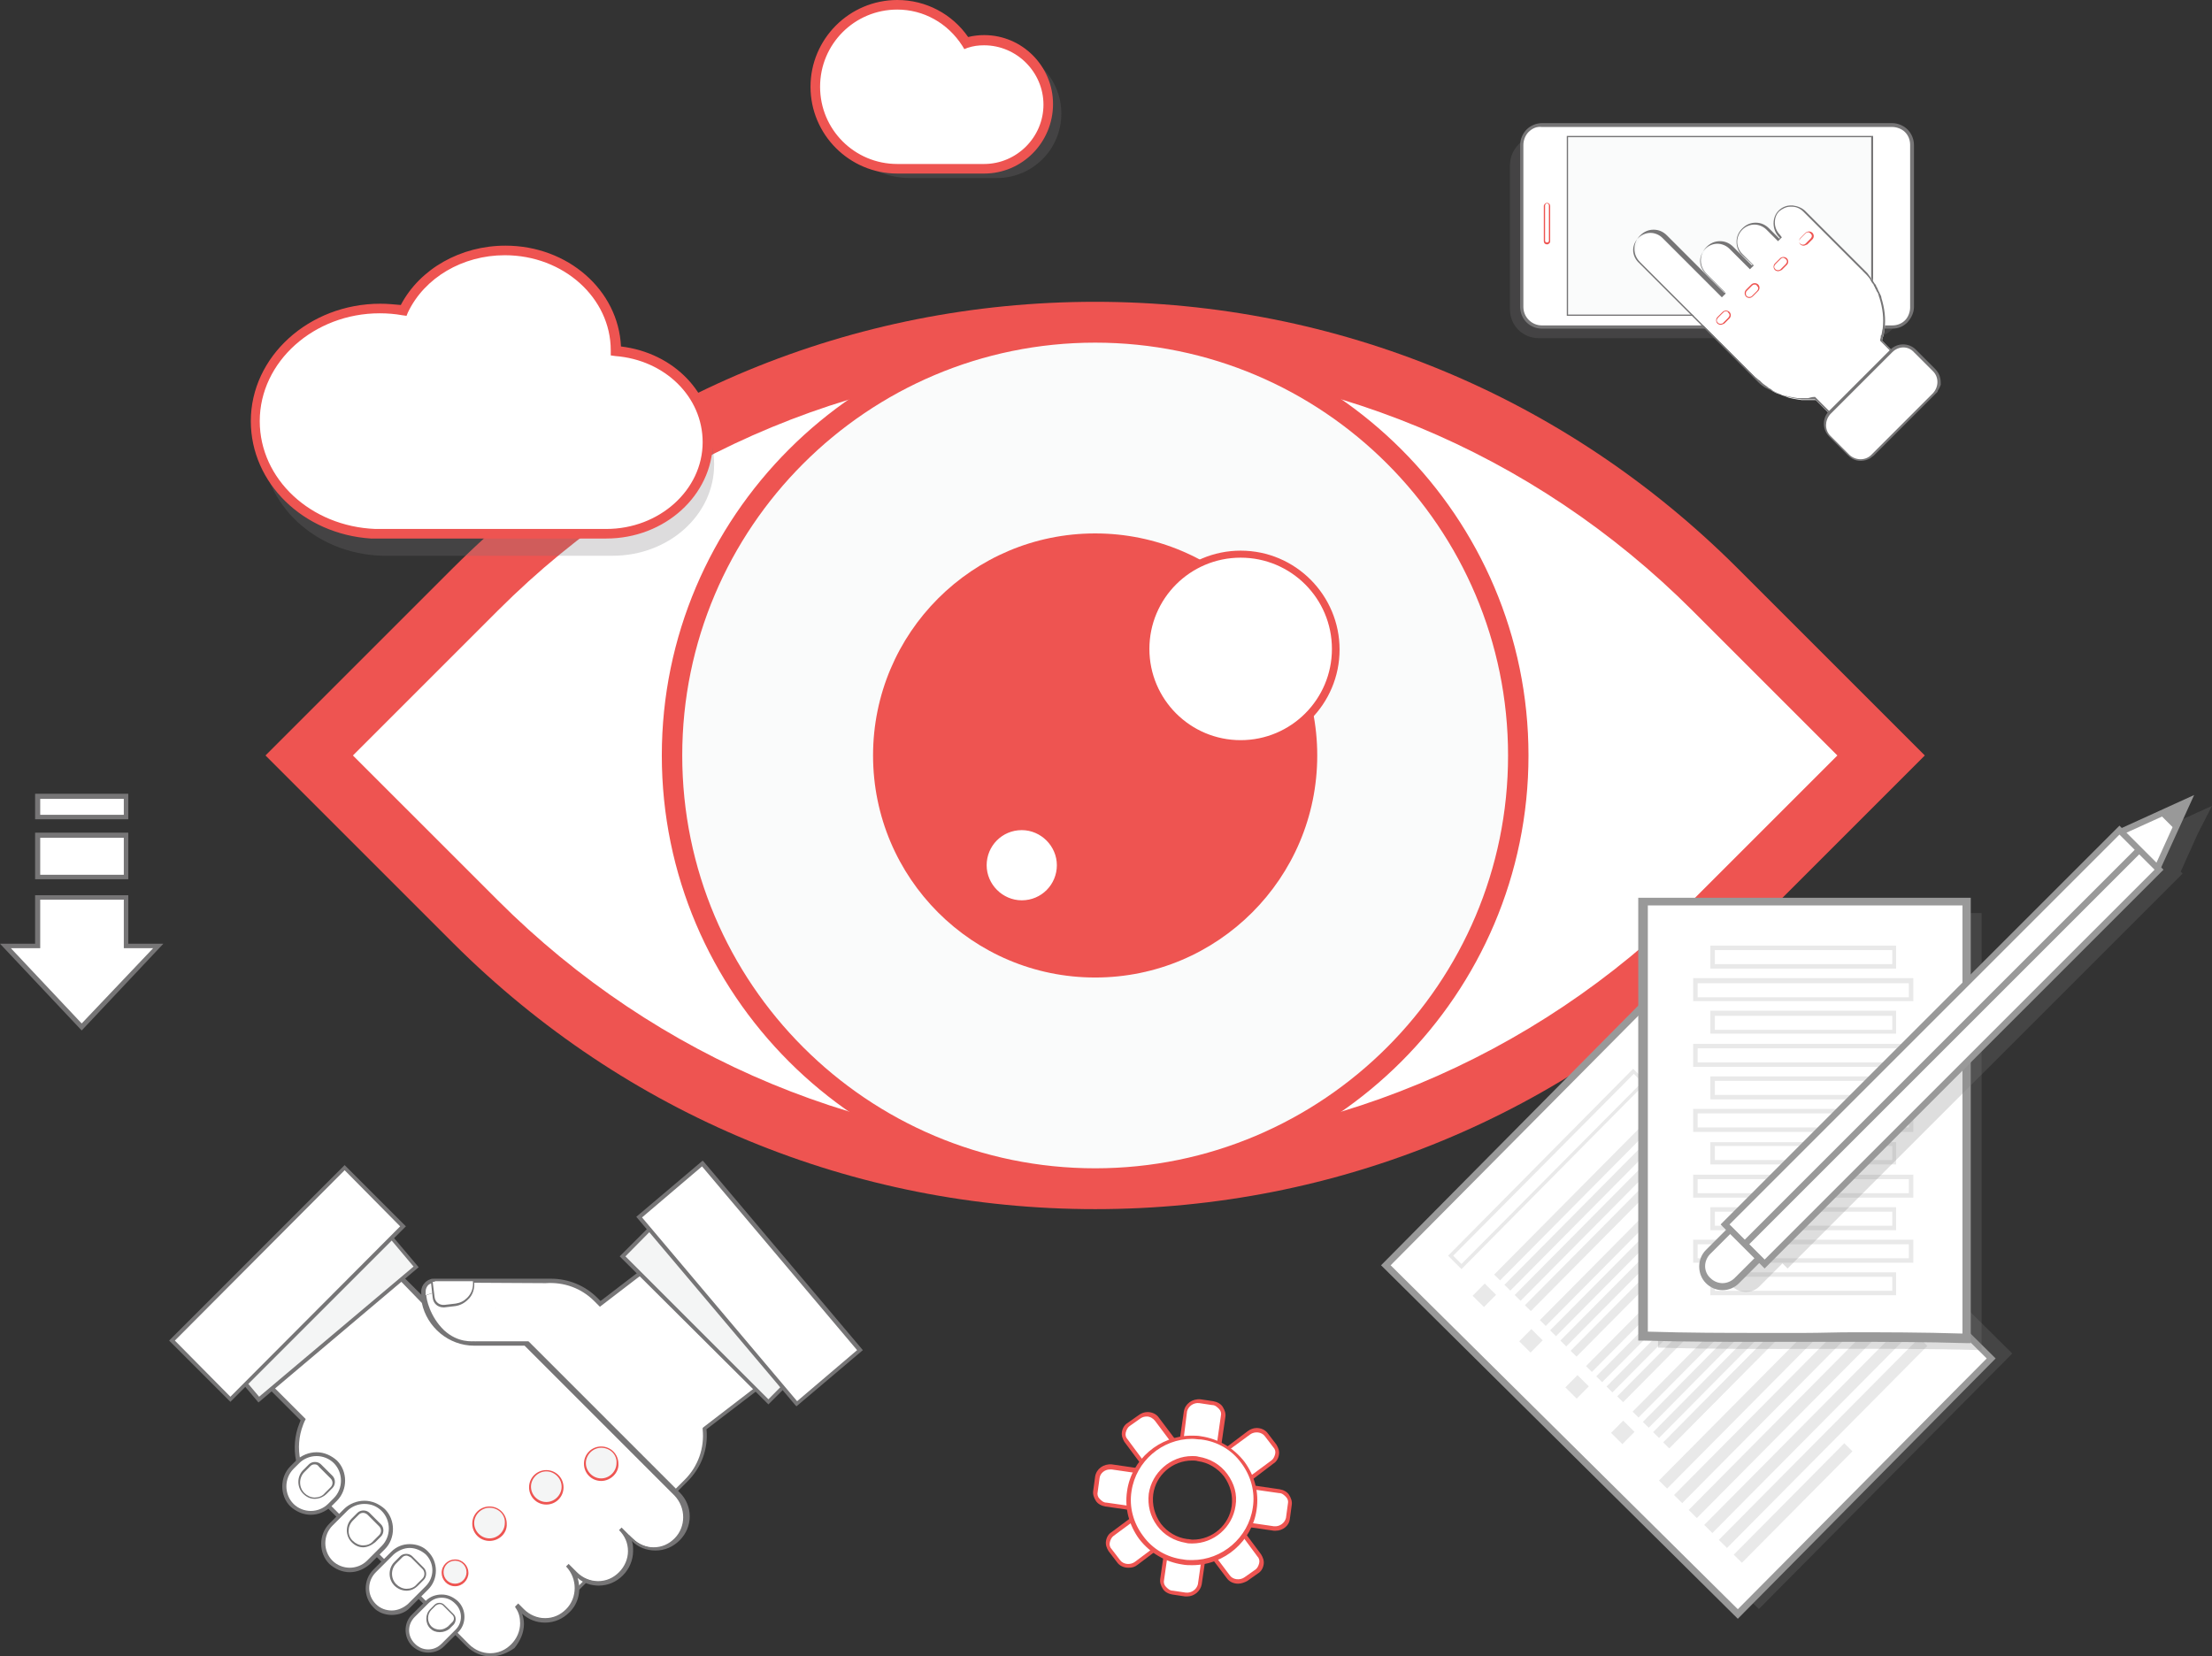 <?xml version="1.0" encoding="utf-8"?>
<!-- Generator: Adobe Illustrator 22.0.0, SVG Export Plug-In . SVG Version: 6.00 Build 0)  -->
<svg version="1.1" id="Layer_1" xmlns="http://www.w3.org/2000/svg" xmlns:xlink="http://www.w3.org/1999/xlink" x="0px" y="0px"
	 viewBox="0 0 346.6 259.6" style="enable-background:new 0 0 346.6 259.6;" xml:space="preserve">
<rect x="0" y="0" width="346.6" height="259.6" fill="#333333" stroke="none"/>
<style type="text/css">
	.st0{fill:#FFFFFF;}
	.st1{fill:#EE5451;}
	.st2{fill:#FAFBFB;}
	.st3{opacity:0.25;}
	.st4{fill:#767576;}
	.st5{fill:#7B7B7B;}
	.st6{fill:#999999;}
	.st7{fill:#E9E9E9;}
	.st8{fill:#F4F5F5;}
</style>
<g>
	<g>
		<path class="st0" d="M74.6,144.5l-26.1-26.1l26.1-26.1c53.6-53.6,140.5-53.6,194.1,0l26.1,26.1l-26.1,26.1
			C215,198.1,128.2,198.1,74.6,144.5z"/>
		<path class="st1" d="M171.6,189.5c-37.9,0-73.6-14.8-100.5-41.6l-29.5-29.5l29.5-29.5C98,62.1,133.6,47.3,171.6,47.3
			c37.9,0,73.6,14.8,100.5,41.6l29.5,29.5l-29.5,29.5C245.2,174.8,209.5,189.5,171.6,189.5z M55.3,118.4L78,141.1
			c25,25,58.3,38.8,93.6,38.8c35.4,0,68.6-13.8,93.6-38.8l22.7-22.7l-22.7-22.7c-25-25-58.3-38.8-93.6-38.8
			C136.2,57,103,70.7,78,95.7L55.3,118.4z"/>
	</g>
	<g>
		<circle class="st2" cx="171.6" cy="118.4" r="66.3"/>
		<path class="st1" d="M171.6,186.3c-37.4,0-67.9-30.5-67.9-67.9c0-37.4,30.5-67.9,67.9-67.9c37.4,0,67.9,30.5,67.9,67.9
			C239.5,155.8,209,186.3,171.6,186.3z M171.6,53.7c-35.7,0-64.7,29-64.7,64.7c0,35.7,29,64.7,64.7,64.7c35.7,0,64.7-29,64.7-64.7
			C236.3,82.7,207.3,53.7,171.6,53.7z"/>
	</g>
	<g>
		<circle class="st1" cx="171.6" cy="118.4" r="34.8"/>
	</g>
	<g>
		<circle class="st0" cx="194.4" cy="101.7" r="14.9"/>
		<path class="st1" d="M194.4,117.3c-8.6,0-15.5-7-15.5-15.5c0-8.6,7-15.5,15.5-15.5c8.6,0,15.5,7,15.5,15.5
			C209.9,110.3,203,117.3,194.4,117.3z M194.4,87.4c-7.9,0-14.3,6.4-14.3,14.3c0,7.9,6.4,14.3,14.3,14.3s14.3-6.4,14.3-14.3
			C208.7,93.8,202.3,87.4,194.4,87.4z"/>
	</g>
	<g>
		<circle class="st0" cx="160.1" cy="135.6" r="5.8"/>
		<path class="st1" d="M160.1,141.6c-3.3,0-6-2.7-6-6c0-3.3,2.7-6,6-6c3.3,0,6,2.7,6,6C166.1,138.9,163.4,141.6,160.1,141.6z
			 M160.1,130.1c-3.1,0-5.5,2.5-5.5,5.5s2.5,5.5,5.5,5.5c3.1,0,5.5-2.5,5.5-5.5S163.1,130.1,160.1,130.1z"/>
	</g>
	<g class="st3">
		<g>
			<g>
				<path class="st4" d="M236.6,25.9v22.6c0,2.5,2,4.5,4.5,4.5h52.1c2.5,0,4.5-2,4.5-4.5V25.9c0-2.5-2-4.5-4.5-4.5h-52.1
					C238.6,21.3,236.6,23.4,236.6,25.9z"/>
			</g>
		</g>
	</g>
	<g>
		<g>
			<g>
				<g>
					<path class="st0" d="M299.6,22.7v25.4c0,1.7-1.4,3.2-3.2,3.2h-54.9c-1.7,0-3.2-1.4-3.2-3.2V22.7c0-1.7,1.4-3.2,3.2-3.2h54.9
						C298.2,19.5,299.6,21,299.6,22.7z"/>
				</g>
			</g>
			<g>
				<g>
					<path class="st4" d="M298.9,50.5c-0.7,0.7-1.5,1-2.4,1h-54.9c-1.9,0-3.4-1.5-3.4-3.4l0-25.4c0-0.9,0.4-1.8,1-2.4s1.5-1,2.4-1
						l54.9,0c0.9,0,1.8,0.4,2.4,1c0.6,0.6,1,1.5,1,2.4l0,25.4C299.9,49,299.5,49.8,298.9,50.5z M239.5,20.7c-0.5,0.5-0.8,1.3-0.8,2
						l0,25.4c0,1.6,1.3,2.9,2.9,2.9l54.9,0c0.8,0,1.5-0.3,2-0.8c0.5-0.5,0.8-1.3,0.8-2V22.7c0-0.8-0.3-1.5-0.8-2
						c-0.5-0.5-1.3-0.8-2-0.8l-54.9,0C240.8,19.8,240.1,20.1,239.5,20.7z"/>
				</g>
			</g>
		</g>
	</g>
	<g>
		<g>
			<g>
				
					<rect x="255.4" y="11.5" transform="matrix(6.123234e-17 -1 1 6.123234e-17 234.064 304.827)" class="st2" width="28" height="47.8"/>
			</g>
			<g>
				<path class="st4" d="M293.5,49.5l-48,0V21.3l48,0V49.5z M245.7,49.3l47.5,0V21.5l-47.5,0V49.3z"/>
			</g>
		</g>
	</g>
	<g>
		<g>
			<g>
				<path class="st0" d="M242.8,32.2v5.5c0,0.2-0.2,0.4-0.4,0.4l0,0c-0.2,0-0.4-0.2-0.4-0.4v-5.5c0-0.2,0.2-0.4,0.4-0.4l0,0
					C242.6,31.8,242.8,32,242.8,32.2z"/>
			</g>
			<g>
				<path class="st1" d="M242.8,38.1c-0.1,0.1-0.2,0.2-0.4,0.2c-0.3,0-0.5-0.2-0.5-0.5v-5.5c0-0.3,0.3-0.5,0.5-0.5
					c0.3,0,0.5,0.2,0.5,0.5v5.5C242.9,37.8,242.9,38,242.8,38.1z M242.2,32c-0.1,0.1-0.1,0.1-0.1,0.2v5.5c0,0.2,0.1,0.3,0.3,0.3
					c0.2,0,0.3-0.1,0.3-0.3v-5.5c0-0.2-0.1-0.3-0.3-0.3C242.3,31.9,242.2,31.9,242.2,32z"/>
			</g>
		</g>
	</g>
	<g>
		<path class="st0" d="M190.8,227.9l-5.9-0.8l0.8-5.9c0.1-1,1.1-1.7,2.2-1.6l2,0.3c1.1,0.1,1.8,1.1,1.6,2.1L190.8,227.9z"/>
		<path class="st1" d="M191.1,228.3l-6.5-0.9l0.9-6.2c0.2-1.2,1.3-2,2.6-1.9l2,0.3c0.6,0.1,1.2,0.4,1.5,0.9c0.3,0.5,0.5,1,0.4,1.6
			L191.1,228.3z M185.3,226.8l5.2,0.7l0.8-5.6c0.1-0.4,0-0.8-0.3-1.1c-0.3-0.3-0.6-0.6-1.1-0.6l-2-0.3c-0.9-0.1-1.7,0.5-1.9,1.3
			L185.3,226.8z"/>
	</g>
	<g>
		<path class="st0" d="M182.9,241.6l5.9,0.8l-0.8,5.9c-0.1,1-1.1,1.7-2.2,1.6l-2-0.3c-1.1-0.1-1.8-1.1-1.6-2.1L182.9,241.6z"/>
		<path class="st1" d="M186,250.2c-0.1,0-0.2,0-0.3,0l-2-0.3c-0.6-0.1-1.2-0.4-1.5-0.9c-0.3-0.5-0.5-1-0.4-1.6l0.9-6.2l6.5,0.9
			l-0.9,6.2C188.1,249.4,187.1,250.2,186,250.2z M183.2,242l-0.8,5.6c-0.1,0.4,0,0.8,0.3,1.1c0.3,0.3,0.6,0.6,1.1,0.6l2,0.3
			c0.9,0.1,1.7-0.5,1.9-1.3l0.8-5.6L183.2,242z"/>
	</g>
	<g>
		<path class="st0" d="M193.7,238.7l0.8-5.8l5.9,0.8c1.1,0.1,1.8,1.1,1.6,2.1l-0.3,2.2c-0.1,1-1.1,1.7-2.2,1.6L193.7,238.7z"/>
		<path class="st1" d="M199.9,239.9c-0.1,0-0.2,0-0.3,0l-6.2-0.9l0.9-6.5l6.2,0.9c0.6,0.1,1.2,0.4,1.5,0.9c0.3,0.5,0.5,1,0.4,1.6
			l-0.3,2.2C202,239.1,201,239.9,199.9,239.9z M194.1,238.4l5.5,0.8c0.9,0.1,1.7-0.5,1.9-1.3l0.3-2.2c0.1-0.4,0-0.8-0.3-1.1
			c-0.3-0.3-0.6-0.6-1.1-0.6l-5.6-0.8L194.1,238.4z"/>
	</g>
	<g>
		<path class="st0" d="M180,230.8l-0.8,5.8l-5.9-0.8c-1.1-0.1-1.8-1.1-1.6-2.1l0.3-2.2c0.1-1,1.1-1.7,2.2-1.6L180,230.8z"/>
		<path class="st1" d="M179.4,237l-6.2-0.9c-0.6-0.1-1.2-0.4-1.5-0.9c-0.3-0.5-0.5-1-0.4-1.6l0.3-2.2c0.2-1.2,1.3-2,2.6-1.9l6.2,0.9
			L179.4,237z M173.9,230.3c-0.8,0-1.5,0.6-1.6,1.3l-0.3,2.2c-0.1,0.4,0,0.8,0.3,1.1c0.3,0.3,0.6,0.6,1.1,0.6l5.6,0.8l0.7-5.2
			l-5.5-0.8C174,230.3,173.9,230.3,173.9,230.3z"/>
	</g>
	<g>
		<path class="st0" d="M194.5,232.7L191,228l4.7-3.5c0.9-0.7,2.1-0.5,2.8,0.4l1.3,1.7c0.6,0.8,0.4,1.9-0.4,2.5L194.5,232.7z"/>
		<path class="st1" d="M194.5,233.2l-3.9-5.2l4.9-3.7c0.4-0.3,0.9-0.5,1.4-0.5c0.7,0,1.4,0.3,1.8,0.9l1.3,1.7c0.3,0.5,0.5,1,0.4,1.6
			c-0.1,0.6-0.4,1.1-0.9,1.4L194.5,233.2z M191.4,228.1l3.2,4.2l4.6-3.4c0.3-0.2,0.5-0.6,0.6-1c0.1-0.4,0-0.8-0.3-1.1l-1.3-1.7
			c-0.5-0.7-1.6-0.8-2.3-0.3L191.4,228.1z"/>
	</g>
	<g>
		<path class="st0" d="M179.2,236.8l3.6,4.7l-4.7,3.5c-0.9,0.7-2.1,0.5-2.8-0.4l-1.3-1.7c-0.6-0.8-0.4-1.9,0.4-2.5L179.2,236.8z"/>
		<path class="st1" d="M176.8,245.7c-0.7,0-1.4-0.3-1.8-0.9l-1.3-1.7c-0.3-0.5-0.5-1-0.4-1.6c0.1-0.6,0.4-1.1,0.9-1.4l5.1-3.8
			l3.9,5.2l-4.9,3.7C177.8,245.6,177.4,245.7,176.8,245.7z M179.1,237.3l-4.6,3.4c-0.3,0.2-0.5,0.6-0.6,1c-0.1,0.4,0,0.8,0.3,1.1
			l1.3,1.7c0.5,0.7,1.6,0.8,2.3,0.3l4.4-3.3L179.1,237.3z"/>
	</g>
	<g>
		<path class="st0" d="M188.9,242.4l4.7-3.5l3.6,4.8c0.6,0.8,0.4,1.9-0.4,2.5l-1.7,1.2c-0.9,0.7-2.1,0.5-2.8-0.4L188.9,242.4z"/>
		<path class="st1" d="M194,248.2c-0.7,0-1.4-0.3-1.8-0.9l-3.7-4.9l5.3-3.9l3.8,5.1c0.3,0.5,0.5,1,0.4,1.6c-0.1,0.6-0.4,1.1-0.9,1.4
			l-1.7,1.2C195,248,194.5,248.2,194,248.2z M189.4,242.5l3.3,4.4c0.5,0.7,1.6,0.8,2.3,0.3l1.7-1.2c0.3-0.2,0.5-0.6,0.6-1
			c0.1-0.4,0-0.8-0.3-1.1l-3.4-4.6L189.4,242.5z"/>
	</g>
	<g>
		<path class="st0" d="M184.8,227.1l-4.7,3.5l-3.6-4.8c-0.6-0.8-0.4-1.9,0.4-2.5l1.7-1.2c0.9-0.7,2.1-0.5,2.8,0.4L184.8,227.1z"/>
		<path class="st1" d="M180,231.1l-3.8-5.1c-0.3-0.5-0.5-1-0.4-1.6c0.1-0.6,0.4-1.1,0.9-1.4l1.7-1.2c0.4-0.3,0.9-0.5,1.4-0.5
			c0.7,0,1.4,0.3,1.8,0.9l3.7,4.9L180,231.1z M179.7,222c-0.4,0-0.7,0.1-1,0.3l-1.7,1.2c-0.3,0.2-0.5,0.6-0.6,1
			c-0.1,0.4,0,0.8,0.3,1.1l3.4,4.6l4.2-3.1l-3.3-4.4C180.7,222.3,180.2,222,179.7,222z"/>
	</g>
	<g>
		<g>
			<g>
				<path class="st0" d="M188.2,225.3c-5.4-0.8-10.5,3-11.2,8.4c-0.8,5.4,3,10.4,8.4,11.2c5.4,0.8,10.5-3,11.2-8.4
					C197.4,231.1,193.6,226.1,188.2,225.3z M185.9,241.5c-3.6-0.5-6.1-3.8-5.6-7.3c0.5-3.6,3.8-6,7.4-5.5s6.1,3.8,5.6,7.3
					C192.8,239.5,189.5,242,185.9,241.5z"/>
			</g>
		</g>
		<g>
			<g>
				<path class="st1" d="M186.8,245.3L186.8,245.3c-0.5,0-1,0-1.5-0.1c-2.7-0.4-5.1-1.8-6.8-4c-1.6-2.2-2.3-4.8-1.9-7.5
					c0.7-5,5.1-8.7,10.1-8.7c0.5,0,1,0,1.5,0.1c2.7,0.4,5.1,1.8,6.8,4c1.6,2.2,2.3,4.8,1.9,7.5C196.2,241.5,191.9,245.3,186.8,245.3
					z M186.8,225.5c-4.7,0-8.8,3.5-9.5,8.2c-0.4,2.5,0.3,5,1.8,7c1.5,2.1,3.8,3.4,6.3,3.7c0.5,0.1,0.9,0.1,1.4,0.1
					c4.7,0,8.8-3.5,9.5-8.2c0.4-2.5-0.3-5-1.8-7c-1.5-2.1-3.8-3.4-6.3-3.7C187.7,225.6,187.3,225.5,186.8,225.5z M186.8,241.9
					c-0.3,0-0.7,0-1-0.1c-1.8-0.3-3.4-1.2-4.5-2.7c-1.1-1.5-1.5-3.2-1.3-5c0.5-3.3,3.4-5.9,6.8-5.9c0.3,0,0.7,0,1,0.1
					c1.8,0.3,3.4,1.2,4.5,2.7c1.1,1.5,1.6,3.2,1.3,5C193.1,239.4,190.2,241.9,186.8,241.9z M186.8,228.9c-3.1,0-5.7,2.3-6.1,5.3
					c-0.2,1.6,0.2,3.2,1.2,4.6c1,1.3,2.5,2.2,4.1,2.4c0.3,0,0.6,0.1,0.9,0.1c3.1,0,5.7-2.3,6.1-5.3c0.2-1.6-0.2-3.2-1.2-4.6
					c-1-1.3-2.5-2.2-4.1-2.4C187.4,228.9,187.1,228.9,186.8,228.9z"/>
			</g>
		</g>
	</g>
	<g>
		
			<rect x="5.9" y="130.9" transform="matrix(-1 -1.224647e-16 1.224647e-16 -1 25.665 268.373)" class="st0" width="13.9" height="6.5"/>
		<path class="st4" d="M20.1,137.8H5.5v-7.3h14.6V137.8z M6.3,137.1h13.1v-5.8H6.3V137.1z"/>
	</g>
	<g>
		
			<rect x="5.9" y="124.8" transform="matrix(-1 -1.224647e-16 1.224647e-16 -1 25.665 252.878)" class="st0" width="13.9" height="3.3"/>
		<path class="st4" d="M20.1,128.4H5.5v-4h14.6V128.4z M6.3,127.7h13.1v-2.5H6.3V127.7z"/>
	</g>
	<g>
		<polygon class="st0" points="12.8,161 24.8,148.3 19.8,148.3 19.8,140.7 5.9,140.7 5.9,148.3 0.8,148.3 		"/>
		<path class="st4" d="M12.8,161.5L0,147.9h5.5v-7.6h14.6v7.6h5.5L12.8,161.5z M1.7,148.6l11.1,11.8L24,148.6h-4.6v-7.6H6.3v7.6H1.7
			z"/>
	</g>
	<g class="st3">
		<g>
			<path class="st4" d="M60.6,51.8c1.2,0,2.4,0.1,3.6,0.3c2.7-5.5,8.8-9.4,15.9-9.4c9.6,0,17.4,7,17.4,15.7c0,0,0,0,0,0.1
				c8.1,0.7,14.4,6.8,14.4,14.3c0,7.9-7.1,14.3-15.9,14.3H59.9v0c-10.5-0.3-18.8-8.1-18.8-17.6C41.1,59.7,49.8,51.8,60.6,51.8z"/>
		</g>
	</g>
	<g>
		<path class="st0" d="M40,66c0-9.7,8.7-17.6,19.5-17.6c1.2,0,2.4,0.1,3.6,0.3c2.7-5.5,8.8-9.4,15.9-9.4c9.6,0,17.4,7,17.4,15.7
			c0,0,0,0,0,0.1c8.1,0.7,14.4,6.8,14.4,14.3c0,7.9-7.1,14.3-15.9,14.3H58.9v0C48.4,83.3,40,75.5,40,66z"/>
		<path class="st1" d="M95,84.4H58.1v0C47.5,83.7,39.3,75.7,39.3,66c0-10.1,9.1-18.4,20.3-18.4c1.1,0,2.1,0.1,3.2,0.2
			c3-5.7,9.4-9.3,16.4-9.3c9.8,0,17.7,7,18.1,15.8c8.3,1,14.4,7.3,14.4,15C111.6,77.6,104.2,84.4,95,84.4z M59.3,82.9H95
			c8.3,0,15.1-6.1,15.1-13.6c0-7.1-5.9-12.9-13.7-13.5l-0.7-0.1l0-0.8c0-8.2-7.4-14.9-16.6-14.9c-6.6,0-12.6,3.5-15.2,9l-0.2,0.5
			L63,49.4c-1.1-0.2-2.3-0.3-3.5-0.3c-10.3,0-18.8,7.6-18.8,16.9c0,9.1,8,16.5,18.1,16.9L59.3,82.9z"/>
	</g>
	<g class="st3">
		<g>
			<path class="st4" d="M142.6,2.2c4.5,0,8.5,2.4,10.8,5.9c0.9-0.3,1.8-0.4,2.8-0.4c5.6,0,10.1,4.5,10.1,10.1s-4.5,10.1-10.1,10.1
				h-13.6c-7.1,0-12.8-5.7-12.8-12.8S135.5,2.2,142.6,2.2z"/>
		</g>
	</g>
	<g>
		<path class="st0" d="M140.6,0.7c4.5,0,8.5,2.4,10.8,5.9c0.9-0.3,1.8-0.4,2.8-0.4c5.6,0,10.1,4.5,10.1,10.1s-4.5,10.1-10.1,10.1
			h-13.6c-7.1,0-12.8-5.7-12.8-12.8C127.8,6.5,133.5,0.7,140.6,0.7z"/>
		<path class="st1" d="M154.2,27.2h-13.6c-7.5,0-13.6-6.1-13.6-13.6S133.1,0,140.6,0c4.5,0,8.6,2.2,11.1,5.8
			c0.8-0.2,1.7-0.3,2.5-0.3c6,0,10.8,4.9,10.8,10.8C165,22.3,160.2,27.2,154.2,27.2z M140.6,1.5c-6.7,0-12.1,5.4-12.1,12.1
			c0,6.7,5.4,12.1,12.1,12.1h13.6c5.1,0,9.3-4.2,9.3-9.3c0-5.1-4.2-9.3-9.3-9.3c-0.9,0-1.7,0.1-2.6,0.4l-0.5,0.2l-0.3-0.5
			C148.5,3.6,144.7,1.5,140.6,1.5z"/>
	</g>
	<g class="st3">
		
			<rect x="239.8" y="166" transform="matrix(0.704 -0.71 0.71 0.704 -66.18 250.935)" class="st5" width="56.4" height="77.6"/>
	</g>
	<g>
		<g>
			
				<rect x="236.4" y="166.8" transform="matrix(0.704 -0.71 0.71 0.704 -67.71 248.745)" class="st0" width="56.4" height="77.6"/>
			<path class="st6" d="M272.3,253.7l-55.9-55.4l40.4-40.8l55.9,55.4L272.3,253.7z M217.9,198.3l54.4,53.9l39-39.3L256.9,159
				L217.9,198.3z"/>
		</g>
		<g>
			<g>
				<g>
					
						<rect x="222.2" y="182" transform="matrix(0.704 -0.71 0.71 0.704 -58.359 226.436)" class="st0" width="40.7" height="2.4"/>
				</g>
				<g>
					<path class="st7" d="M229,198.9l-2.1-2.1l29-29.3l2.1,2.1L229,198.9z M227.7,196.8l1.3,1.3l28.3-28.5l-1.3-1.3L227.7,196.8z"/>
				</g>
			</g>
		</g>
		<g>
			<g>
				
					<rect x="228.7" y="185.4" transform="matrix(0.704 -0.71 0.71 0.704 -58.517 231.609)" class="st7" width="39.9" height="1.3"/>
			</g>
			<g>
				
					<rect x="230.3" y="187" transform="matrix(0.704 -0.71 0.71 0.704 -59.173 233.221)" class="st7" width="39.9" height="1.3"/>
			</g>
			<g>
				
					<rect x="231.9" y="188.6" transform="matrix(0.704 -0.71 0.71 0.704 -59.829 234.834)" class="st7" width="39.9" height="1.3"/>
			</g>
			<g>
				
					<rect x="233.5" y="190.2" transform="matrix(0.704 -0.71 0.71 0.704 -60.485 236.447)" class="st7" width="39.9" height="1.3"/>
			</g>
			<g>
				
					<rect x="231.3" y="201.7" transform="matrix(0.704 -0.71 0.71 0.704 -75.297 225.307)" class="st7" width="2.7" height="2.5"/>
			</g>
		</g>
		<g>
			<g>
				
					<rect x="235.9" y="192.5" transform="matrix(0.704 -0.71 0.71 0.704 -61.466 238.861)" class="st7" width="39.9" height="1.3"/>
			</g>
			<g>
				
					<rect x="237.5" y="194.1" transform="matrix(0.704 -0.71 0.71 0.704 -62.122 240.474)" class="st7" width="39.9" height="1.3"/>
			</g>
			<g>
				
					<rect x="239.1" y="195.7" transform="matrix(0.704 -0.71 0.71 0.704 -62.778 242.087)" class="st7" width="39.9" height="1.3"/>
			</g>
			<g>
				
					<rect x="240.7" y="197.3" transform="matrix(0.704 -0.71 0.71 0.704 -63.434 243.699)" class="st7" width="39.9" height="1.3"/>
			</g>
			<g>
				
					<rect x="238.6" y="208.9" transform="matrix(0.704 -0.71 0.71 0.704 -78.247 232.559)" class="st7" width="2.7" height="2.5"/>
			</g>
		</g>
		<g>
			<g>
				
					<rect x="243.1" y="199.7" transform="matrix(0.704 -0.71 0.71 0.704 -64.416 246.113)" class="st7" width="39.9" height="1.3"/>
			</g>
			<g>
				
					<rect x="244.7" y="201.3" transform="matrix(0.704 -0.71 0.71 0.704 -65.072 247.726)" class="st7" width="39.9" height="1.3"/>
			</g>
			<g>
				
					<rect x="246.3" y="202.9" transform="matrix(0.704 -0.71 0.71 0.704 -65.728 249.339)" class="st7" width="39.9" height="1.3"/>
			</g>
			<g>
				
					<rect x="248" y="204.5" transform="matrix(0.704 -0.71 0.71 0.704 -66.384 250.952)" class="st7" width="39.9" height="1.3"/>
			</g>
			<g>
				
					<rect x="245.8" y="216.1" transform="matrix(0.704 -0.71 0.71 0.704 -81.196 239.817)" class="st7" width="2.7" height="2.5"/>
			</g>
		</g>
		<g>
			<g>
				
					<rect x="250.4" y="206.9" transform="matrix(0.704 -0.71 0.71 0.704 -67.365 253.366)" class="st7" width="39.9" height="1.3"/>
			</g>
			<g>
				
					<rect x="252" y="208.5" transform="matrix(0.704 -0.71 0.71 0.704 -68.021 254.978)" class="st7" width="39.9" height="1.3"/>
			</g>
			<g>
				
					<rect x="253.6" y="210.1" transform="matrix(0.704 -0.71 0.71 0.704 -68.677 256.591)" class="st7" width="39.9" height="1.3"/>
			</g>
			<g>
				
					<rect x="255.2" y="211.7" transform="matrix(0.704 -0.71 0.71 0.704 -69.333 258.204)" class="st7" width="39.9" height="1.3"/>
			</g>
			<g>
				
					<rect x="255.2" y="211.7" transform="matrix(0.704 -0.71 0.71 0.704 -69.333 258.204)" class="st7" width="39.9" height="1.3"/>
			</g>
			<g>
				<g>
					
						<rect x="254" y="215.9" transform="matrix(0.704 -0.71 0.71 0.704 -72.164 260.379)" class="st7" width="44.6" height="1.8"/>
				</g>
				<g>
					
						<rect x="256.4" y="218.2" transform="matrix(0.704 -0.71 0.71 0.704 -73.123 262.736)" class="st7" width="44.6" height="1.8"/>
				</g>
				<g>
					
						<rect x="258.7" y="220.5" transform="matrix(0.704 -0.71 0.71 0.704 -74.081 265.094)" class="st7" width="44.6" height="1.8"/>
				</g>
				<g>
					
						<rect x="261.1" y="222.9" transform="matrix(0.704 -0.71 0.71 0.704 -75.04 267.451)" class="st7" width="44.6" height="1.8"/>
				</g>
				<g>
					
						<rect x="263.4" y="225.2" transform="matrix(0.704 -0.71 0.71 0.704 -75.999 269.808)" class="st7" width="44.6" height="1.8"/>
				</g>
				<g>
					
						<rect x="268.7" y="234.6" transform="matrix(0.704 -0.71 0.71 0.704 -84.067 269.274)" class="st7" width="24.6" height="1.8"/>
				</g>
			</g>
			<g>
				
					<rect x="253" y="223.2" transform="matrix(0.704 -0.71 0.71 0.704 -84.146 247.064)" class="st7" width="2.7" height="2.5"/>
			</g>
		</g>
	</g>
	<g>
		<path class="st0" d="M128.9,209.7l-15.5-20.2l-19.3,14.8l-0.7-0.7c-2.1-2.1-5-3.1-7.8-2.9H68c-0.2,0-0.3,0-0.5,0.1
			c-0.2,0.1-0.5,0.2-0.6,0.4c-0.3,0.3-0.5,0.7-0.5,1.1c0,0.4,0,0.7,0.1,1.1c3.6-1.6,8-0.9,11,1.9l-15.9,15.9
			c-3.9,3.9-3.9,10.3,0,14.3l14.1,14.1c3.9,3.9,10.3,3.9,14.3,0l17.6-17.6c2.2-2.2,3.2-5.2,2.9-8.1L128.9,209.7z"/>
		<path class="st4" d="M82.8,252.9c-2.8,0-5.4-1.1-7.3-3l-14.1-14.1c-4-4.1-4-10.7,0-14.7L77,205.4c-1.8-1.6-4.1-2.5-6.5-2.5
			c-1.4,0-2.7,0.3-3.9,0.8l-0.4,0.2l-0.1-0.4c-0.1-0.4-0.1-0.7-0.1-1.1c0-0.5,0.2-1,0.6-1.4c0.2-0.2,0.5-0.4,0.8-0.5
			c0.2-0.1,0.4-0.1,0.6-0.1h17.6c0.2,0,0.4,0,0.7,0c2.8,0,5.4,1.1,7.3,3l0.5,0.5l19.3-14.8l15.8,20.7l-0.2,0.2L110.7,224
			c0.3,3.1-0.8,6-3,8.2l-17.6,17.6C88.2,251.8,85.6,252.9,82.8,252.9z M70.5,202.3c2.7,0,5.2,1,7.2,2.9l0.2,0.2l-16.1,16.1
			c-3.8,3.8-3.8,10,0,13.9l14.1,14.1c1.8,1.9,4.3,2.9,6.9,2.9c2.6,0,5.1-1,6.9-2.9l17.6-17.6c2.1-2.1,3.1-5,2.8-7.9l0-0.2l0.1-0.1
			l18.2-14l-15.1-19.7l-19.3,14.8l-0.9-0.9c-2-2-4.7-3-7.6-2.8L68,201c-0.1,0-0.3,0-0.4,0.1c-0.2,0.1-0.4,0.2-0.5,0.3
			c-0.2,0.2-0.4,0.6-0.4,0.9c0,0.2,0,0.4,0,0.7C67.9,202.5,69.2,202.3,70.5,202.3z"/>
	</g>
	<g>
		<g>
			<path class="st0" d="M106.2,241.1c-2,2-5.1,2-7.1,0l-1.7-1.7c1,1,1.5,2.3,1.5,3.5c0,1.3-0.5,2.6-1.5,3.5c-2,2-5.1,2-7.1,0
				l-1.3-1.3c2,2,2,5.1,0,7.1c-2,2-5.1,2-7.1,0l-0.7-0.7c0,0-0.1,0.1-0.1,0.1c0.5,0.8,0.7,1.7,0.7,2.6c0,1.3-0.5,2.6-1.5,3.5
				c-2,2-5.1,2-7.1,0l-6.2-6.2c0,0,0,0,0,0l-17.6-17.6c-2.9-2.9-3.7-7.2-2.3-10.8c0.1-0.2,0.2-0.5,0.3-0.7l-15.9-15.9l18.9-18.9
				l16,16c0.1,0,0.1-0.1,0.2-0.2c0.5,3.9,3.9,7,7.9,6.9l8.1,0l0.6,0.6l12.1,12.1c0,0,0,0,0,0l10.8,10.8
				C108.2,235.9,108.2,239.1,106.2,241.1z"/>
			<path class="st4" d="M76.9,259.6c-1.4,0-2.8-0.6-3.8-1.6l-6.2-6.2c0,0,0,0-0.1,0l-17.6-17.6c-2.9-2.9-3.8-7.3-2.3-11.1
				c0.1-0.2,0.1-0.3,0.2-0.5l-16-16l19.3-19.3l16,16c0,0,0,0,0.1,0l0.4-0.2l0.1,0.4c0.5,3.8,3.8,6.7,7.6,6.7l8.2,0l0.7,0.7l23,23
				c2.1,2.1,2.1,5.4,0,7.5c-1,1-2.3,1.6-3.8,1.6c-1.4,0-2.7-0.5-3.7-1.5c0.2,0.5,0.2,1,0.2,1.6c0,1.4-0.6,2.8-1.6,3.8
				c-1,1-2.3,1.6-3.8,1.6c-1.2,0-2.4-0.4-3.3-1.2c0.6,1.8,0.2,4-1.3,5.4c-1,1-2.3,1.6-3.8,1.6c-1.4,0-2.6-0.5-3.6-1.4
				c0.2,0.5,0.3,1.1,0.3,1.6c0,1.4-0.6,2.7-1.5,3.8C79.6,259,78.3,259.6,76.9,259.6z M32,206.5l15.9,15.9l-0.1,0.2
				c-0.1,0.2-0.2,0.4-0.3,0.7c-1.4,3.6-0.5,7.7,2.2,10.5l23.8,23.9c0.9,0.9,2.1,1.4,3.3,1.4c1.3,0,2.4-0.5,3.3-1.4
				c0.9-0.9,1.4-2.1,1.4-3.3c0-0.9-0.2-1.7-0.7-2.4l-0.1-0.2l0.5-0.5l0.9,0.9c0.9,0.9,2.1,1.4,3.3,1.4c1.3,0,2.4-0.5,3.3-1.4
				c1.8-1.8,1.8-4.8,0-6.7l0.4-0.4l1.3,1.3c0.9,0.9,2.1,1.4,3.3,1.4c1.3,0,2.4-0.5,3.3-1.4c0.9-0.9,1.4-2.1,1.4-3.3
				c0-1.3-0.5-2.4-1.4-3.3l0.4-0.4l1.7,1.7c0.9,0.9,2.1,1.4,3.3,1.4c1.3,0,2.4-0.5,3.3-1.4c1.8-1.8,1.8-4.8,0-6.7l-23.5-23.5l-7.9,0
				c-4,0-7.4-2.9-8.2-6.7l0,0l-0.1-0.1L50.4,188L32,206.5z"/>
		</g>
		<g>
			<g>
				<polygon class="st8" points="40.5,219.3 32.8,210.1 57.4,189.3 65.2,198.5 				"/>
				<path class="st4" d="M40.5,219.8l-8.2-9.7l25.1-21.2l8.2,9.7L40.5,219.8z M33.2,210.1l7.4,8.8l24.2-20.4l-7.4-8.8L33.2,210.1z"
					/>
			</g>
		</g>
		<g>
			<g>
				<polygon class="st0" points="36.1,219.3 27,210.1 54,183 63.2,192.2 				"/>
				<path class="st4" d="M36.1,219.7l-9.6-9.6L54,182.6l9.6,9.6L36.1,219.7z M27.4,210.1l8.7,8.8l26.6-26.7l-8.7-8.8L27.4,210.1z"/>
			</g>
		</g>
	</g>
	<g>
		<path class="st0" d="M78,205.3c-1.2-1-1.8-1.6-2.6-2c-3.8-1.9-7.7-0.7-8.6-0.3c0,0.5,0.5,3.3,2.8,5.5c2.2,2,4.4,1.7,5,1.7
			c2.8,0,5.7,0,8.5,0C82,208.8,80.3,207.3,78,205.3z"/>
	</g>
	<g>
		<g>
			<path class="st0" d="M45.8,230l0.9-0.9c1.6-1.6,4.3-1.6,5.9,0l0,0c1.6,1.6,1.6,4.3,0,5.9l-0.9,0.9c-1.6,1.6-4.3,1.6-5.9,0v0
				C44.1,234.2,44.1,231.6,45.8,230z"/>
			<path class="st4" d="M48.7,237.4c-1.2,0-2.3-0.5-3.2-1.3c-1.7-1.7-1.7-4.6,0-6.3l0.9-0.9c0.8-0.8,2-1.3,3.2-1.3
				c1.2,0,2.3,0.5,3.2,1.3c1.7,1.7,1.7,4.6,0,6.3l-0.9,0.9C51,236.9,49.9,237.4,48.7,237.4z M49.6,228.2c-1,0-2,0.4-2.7,1.1
				l-0.9,0.9c-1.5,1.5-1.5,4,0,5.5c0.7,0.7,1.7,1.1,2.7,1.1s2-0.4,2.7-1.1l0.9-0.9c1.5-1.5,1.5-4,0-5.5
				C51.6,228.6,50.6,228.2,49.6,228.2z"/>
		</g>
	</g>
	<g>
		<g>
			<path class="st0" d="M51.9,239l2.3-2.3c1.6-1.6,4.3-1.6,5.9,0l0,0c1.6,1.6,1.6,4.3,0,5.9l-2.3,2.3c-1.6,1.6-4.3,1.6-5.9,0l0,0
				C50.3,243.2,50.3,240.6,51.9,239z"/>
			<path class="st4" d="M54.8,246.4c-1.2,0-2.3-0.5-3.2-1.3c-1.7-1.7-1.7-4.6,0-6.3l2.3-2.3c0.8-0.8,2-1.3,3.2-1.3
				c1.2,0,2.3,0.5,3.2,1.3c1.7,1.7,1.7,4.6,0,6.3l-2.3,2.3C57.1,245.9,56,246.4,54.8,246.4z M57.1,235.7c-1,0-2,0.4-2.7,1.1
				l-2.3,2.3c-1.5,1.5-1.5,4,0,5.5c0.7,0.7,1.7,1.1,2.7,1.1c1,0,2-0.4,2.7-1.1l2.3-2.3c1.5-1.5,1.5-4,0-5.5
				C59.1,236.1,58.2,235.7,57.1,235.7z"/>
		</g>
	</g>
	<g>
		<g>
			<g>
				<path class="st0" d="M55.1,238.1l0.9-0.9c0.5-0.5,1.2-0.5,1.7,0l1.8,1.8c0.5,0.5,0.5,1.2,0,1.7l-0.9,0.9c-1,1-2.5,1-3.5,0l0,0
					C54.2,240.7,54.2,239.1,55.1,238.1z"/>
				<path class="st4" d="M56.9,242.5c-0.7,0-1.3-0.3-1.8-0.8c-1-1-1-2.7,0-3.7l0.9-0.9c0.5-0.5,1.4-0.5,1.9,0l1.8,1.8
					c0.5,0.5,0.5,1.4,0,1.9l-0.9,0.9C58.2,242.2,57.5,242.5,56.9,242.5z M56.9,237.1c-0.3,0-0.5,0.1-0.7,0.3l-0.9,0.9
					c-0.9,0.9-0.9,2.4,0,3.2c0.4,0.4,1,0.7,1.6,0.7c0.6,0,1.2-0.2,1.6-0.7l0.9-0.9c0.4-0.4,0.4-1,0-1.4l-1.8-1.8
					C57.4,237.2,57.1,237.1,56.9,237.1z"/>
			</g>
		</g>
	</g>
	<g>
		<g>
			<path class="st0" d="M47.6,230.6l0.9-0.9c0.5-0.5,1.2-0.5,1.7,0l1.8,1.8c0.5,0.5,0.5,1.2,0,1.7L51,234c-1,1-2.5,1-3.5,0l0,0
				C46.6,233.1,46.6,231.5,47.6,230.6z"/>
			<path class="st4" d="M49.3,234.9c-0.7,0-1.3-0.3-1.8-0.8c-1-1-1-2.7,0-3.7l0.9-0.9c0.5-0.5,1.4-0.5,1.9,0l1.8,1.8
				c0.5,0.5,0.5,1.4,0,1.9l-0.9,0.9C50.7,234.6,50,234.9,49.3,234.9z M49.3,229.5c-0.3,0-0.5,0.1-0.7,0.3l-0.9,0.9
				c-0.9,0.9-0.9,2.4,0,3.3c0.4,0.4,1,0.7,1.6,0.7c0.6,0,1.2-0.2,1.6-0.7l0.9-0.9c0.4-0.4,0.4-1,0-1.4l-1.8-1.8
				C49.8,229.6,49.6,229.5,49.3,229.5z"/>
		</g>
	</g>
	<g>
		<g>
			<g>
				<g>
					<path class="st0" d="M73.3,203.6c-0.5,0.5-1.1,0.8-1.9,0.9l-1.7,0.2c-0.8,0.1-1.6-0.5-1.7-1.3l-0.3-2.6
						c0.2-0.1,0.3-0.1,0.5-0.1h6c0,0.1,0,0.1,0,0.2C74.3,201.9,73.9,202.9,73.3,203.6z"/>
				</g>
				<g>
					<path class="st4" d="M69.5,204.9c-0.9,0-1.6-0.6-1.7-1.5l-0.3-2.7l0.1,0c0.2-0.1,0.4-0.1,0.6-0.1h6.1l0,0.1c0,0.1,0,0.1,0,0.2
						c0.1,1-0.2,2.1-1,2.8c-0.5,0.5-1.2,0.9-2,1l-1.7,0.2C69.7,204.9,69.6,204.9,69.5,204.9z M67.8,200.9l0.3,2.4
						c0.1,0.8,0.8,1.3,1.6,1.2l1.7-0.2c0.7-0.1,1.3-0.4,1.8-0.9c0.7-0.7,1-1.6,0.9-2.6c0,0,0,0,0,0h-5.9
						C68.1,200.9,67.9,200.9,67.8,200.9z"/>
				</g>
			</g>
		</g>
	</g>
	<g>
		<g>
			<path class="st0" d="M58.7,246.2l2.8-2.8c1.5-1.5,3.9-1.5,5.4,0l0,0c1.5,1.5,1.5,3.9,0,5.5l-2.8,2.8c-1.5,1.5-3.9,1.5-5.4,0v0
				C57.2,250.2,57.2,247.7,58.7,246.2z"/>
			<path class="st4" d="M61.4,253.1c-1.1,0-2.2-0.4-2.9-1.2c-1.6-1.6-1.6-4.3,0-5.9l2.8-2.8c0.8-0.8,1.8-1.2,2.9-1.2
				c1.1,0,2.2,0.4,2.9,1.2c1.6,1.6,1.6,4.3,0,5.9l-2.8,2.8C63.6,252.7,62.5,253.1,61.4,253.1z M64.2,242.6c-0.9,0-1.8,0.4-2.5,1
				l-2.8,2.8c-1.4,1.4-1.4,3.6,0,5c0.7,0.7,1.6,1,2.5,1c0.9,0,1.8-0.4,2.5-1l2.8-2.8c1.4-1.4,1.4-3.6,0-5
				C66,243,65.1,242.6,64.2,242.6z"/>
		</g>
	</g>
	<g>
		<g>
			<path class="st0" d="M61.9,245l0.9-0.9c0.5-0.5,1.2-0.5,1.7,0l1.8,1.8c0.5,0.5,0.5,1.2,0,1.7l-0.9,0.9c-1,1-2.5,1-3.5,0l0,0
				C61,247.5,61,245.9,61.9,245z"/>
			<path class="st4" d="M63.7,249.3c-0.7,0-1.4-0.3-1.9-0.8c-1-1-1-2.7,0-3.7l0.9-0.9c0.5-0.5,1.4-0.5,1.9,0l1.8,1.8
				c0.5,0.5,0.5,1.4,0,1.9l-0.9,0.9C65,249,64.4,249.3,63.7,249.3z M63.7,243.8c-0.3,0-0.5,0.1-0.7,0.3l-0.9,0.9
				c-0.9,0.9-0.9,2.4,0,3.3c0.4,0.4,1,0.7,1.6,0.7c0.6,0,1.2-0.2,1.6-0.7l0.9-0.9c0.4-0.4,0.4-1.1,0-1.5l-1.8-1.8
				C64.2,244,63.9,243.8,63.7,243.8z"/>
		</g>
	</g>
	<g>
		<g>
			<path class="st0" d="M64.8,253.2l2.1-2.1c1.3-1.3,3.3-1.3,4.6,0l0.1,0.1c1.2,1.2,1.2,3.2,0,4.4l-2.2,2.2c-1.3,1.3-3.3,1.3-4.6,0
				l0,0C63.5,256.5,63.5,254.4,64.8,253.2z"/>
			<path class="st4" d="M67.1,259c-1,0-1.8-0.4-2.5-1c-1.4-1.4-1.4-3.7,0-5l2.1-2.1c0.7-0.7,1.6-1,2.5-1c1,0,1.8,0.4,2.5,1l0.1,0.1
				c1.3,1.3,1.3,3.5,0,4.8l-2.2,2.2C68.9,258.7,68,259,67.1,259z M69.2,250.4c-0.8,0-1.5,0.3-2.1,0.9l-2.1,2.1c-1.2,1.2-1.2,3,0,4.2
				c0.6,0.6,1.3,0.9,2.1,0.9c0.8,0,1.5-0.3,2.1-0.9l2.2-2.2c1.1-1.1,1.1-2.9,0-4l-0.1-0.1C70.7,250.7,70,250.4,69.2,250.4z"/>
		</g>
	</g>
	<g>
		<g>
			<g>
				<path class="st0" d="M67.5,252.3l0.7-0.7c0.4-0.4,1-0.4,1.3,0L71,253c0.4,0.4,0.4,1,0,1.3l-0.7,0.7c-0.8,0.8-2,0.8-2.8,0l0,0
					C66.7,254.3,66.7,253,67.5,252.3z"/>
				<path class="st4" d="M68.9,255.8c-0.6,0-1.1-0.2-1.5-0.6c-0.8-0.8-0.8-2.2,0-3l0.7-0.7c0.4-0.4,1.1-0.4,1.5,0l1.5,1.5
					c0.4,0.4,0.4,1.1,0,1.6l-0.7,0.7C70,255.6,69.5,255.8,68.9,255.8z M68.9,251.4c-0.2,0-0.4,0.1-0.6,0.2l-0.7,0.7
					c-0.7,0.7-0.7,1.9,0,2.6c0.3,0.3,0.8,0.5,1.3,0.5c0.5,0,0.9-0.2,1.3-0.5l0.7-0.7c0.3-0.3,0.3-0.8,0-1.1l-1.5-1.5
					C69.3,251.5,69.1,251.4,68.9,251.4z"/>
			</g>
		</g>
	</g>
	<g>
		<g>
			<polygon class="st8" points="120.4,219.7 129,211.1 106.1,188.3 97.6,196.9 			"/>
			<path class="st4" d="M120.4,220.1l-23.3-23.2l9-9l23.3,23.2L120.4,220.1z M98,196.9l22.4,22.4l8.1-8.2l-22.4-22.4L98,196.9z"/>
		</g>
	</g>
	<g>
		<g>
			<polygon class="st0" points="124.8,220 134.7,211.6 110,182.3 100.1,190.7 			"/>
			<path class="st4" d="M124.8,220.4l-0.2-0.2l-24.9-29.5l10.4-8.8l0.2,0.2l24.9,29.5L124.8,220.4z M100.6,190.8l24.3,28.8l9.4-8
				L110,182.8L100.6,190.8z"/>
		</g>
	</g>
	<g>
		<g>
			<path class="st8" d="M73.3,246.4c0,1.1-0.9,2-2,2c-1.1,0-2-0.9-2-2s0.9-2,2-2C72.4,244.4,73.3,245.3,73.3,246.4z"/>
			<path class="st1" d="M71.3,248.6c-1.2,0-2.1-1-2.1-2.1c0-1.2,1-2.1,2.1-2.1c1.2,0,2.1,1,2.1,2.1
				C73.4,247.6,72.5,248.6,71.3,248.6z M71.3,244.6c-1,0-1.8,0.8-1.8,1.8c0,1,0.8,1.8,1.8,1.8c1,0,1.8-0.8,1.8-1.8
				C73.1,245.4,72.3,244.6,71.3,244.6z"/>
		</g>
	</g>
	<g>
		<g>
			<ellipse class="st8" cx="94.2" cy="229.3" rx="2.6" ry="2.6"/>
			<path class="st1" d="M94.2,232.1c-1.5,0-2.7-1.2-2.7-2.7c0-1.5,1.2-2.7,2.7-2.7c1.5,0,2.7,1.2,2.7,2.7
				C97,230.8,95.7,232.1,94.2,232.1z M94.2,226.9c-1.3,0-2.4,1.1-2.4,2.4c0,1.3,1.1,2.4,2.4,2.4c1.3,0,2.4-1.1,2.4-2.4
				C96.7,228,95.6,226.9,94.2,226.9z"/>
		</g>
	</g>
	<g>
		<g>
			<path class="st8" d="M88.2,233.1c0,1.4-1.2,2.6-2.6,2.6c-1.4,0-2.6-1.2-2.6-2.6c0-1.4,1.2-2.6,2.6-2.6
				C87,230.5,88.2,231.7,88.2,233.1z"/>
			<path class="st1" d="M85.6,235.8c-1.5,0-2.7-1.2-2.7-2.7c0-1.5,1.2-2.7,2.7-2.7c1.5,0,2.7,1.2,2.7,2.7
				C88.3,234.6,87.1,235.8,85.6,235.8z M85.6,230.6c-1.3,0-2.4,1.1-2.4,2.4c0,1.3,1.1,2.4,2.4,2.4s2.4-1.1,2.4-2.4
				C88,231.7,86.9,230.6,85.6,230.6z"/>
		</g>
	</g>
	<g>
		<g>
			<path class="st8" d="M79.3,238.8c0,1.4-1.2,2.6-2.6,2.6c-1.4,0-2.6-1.2-2.6-2.6c0-1.4,1.2-2.6,2.6-2.6
				C78.2,236.2,79.3,237.3,79.3,238.8z"/>
			<path class="st1" d="M76.7,241.5c-1.5,0-2.7-1.2-2.7-2.7c0-1.5,1.2-2.7,2.7-2.7c1.5,0,2.7,1.2,2.7,2.7
				C79.5,240.3,78.2,241.5,76.7,241.5z M76.7,236.3c-1.3,0-2.4,1.1-2.4,2.4c0,1.3,1.1,2.4,2.4,2.4s2.4-1.1,2.4-2.4
				C79.2,237.4,78.1,236.3,76.7,236.3z"/>
		</g>
	</g>
	<g class="st3">
		<path class="st5" d="M259.8,143.1v68.1c16.9,0.5,33.8-0.1,50.7,0.4v-68.5H259.8z"/>
	</g>
	<g>
		<g>
			<path class="st0" d="M308.1,141.2v68.5c-16.9-0.5-33.8,0.1-50.7-0.4v-68.1H308.1z"/>
		</g>
		<g>
			<path class="st6" d="M308.8,210.5l-0.7,0c-6.5-0.2-13-0.2-17.9-0.2c-2.5,0-4.9,0-7.4,0c-2.5,0-4.9,0-7.4,0c-4.9,0-11.5,0-18-0.2
				l-0.7,0v-69.4h52.1V210.5z M290.2,208.8c4.8,0,11,0,17.3,0.2v-67.1h-49.3v66.8c6.3,0.2,12.5,0.2,17.3,0.2c2.5,0,4.9,0,7.4,0
				C285.2,208.9,287.7,208.8,290.2,208.8z"/>
		</g>
	</g>
	<g>
		<g>
			<g>
				<rect x="268.3" y="199.8" class="st0" width="28.5" height="2.9"/>
			</g>
			<g>
				<path class="st7" d="M297.1,203H268v-3.6h29.1V203z M268.7,202.3h27.8v-2.2h-27.8V202.3z"/>
			</g>
		</g>
		<g>
			<g>
				<rect x="268.3" y="189.5" class="st0" width="28.5" height="2.9"/>
			</g>
			<g>
				<path class="st7" d="M297.1,192.8H268v-3.6h29.1V192.8z M268.7,192.1h27.8v-2.2h-27.8V192.1z"/>
			</g>
		</g>
		<g>
			<g>
				<rect x="265.7" y="194.7" class="st0" width="33.8" height="2.9"/>
			</g>
			<g>
				<path class="st7" d="M299.8,197.9h-34.5v-3.6h34.5V197.9z M266,197.2h33.1V195H266V197.2z"/>
			</g>
		</g>
		<g>
			<g>
				<rect x="268.3" y="179.3" class="st0" width="28.5" height="2.9"/>
			</g>
			<g>
				<path class="st7" d="M297.1,182.5H268V179h29.1V182.5z M268.7,181.8h27.8v-2.2h-27.8V181.8z"/>
			</g>
		</g>
		<g>
			<g>
				<rect x="265.7" y="184.4" class="st0" width="33.8" height="2.9"/>
			</g>
			<g>
				<path class="st7" d="M299.8,187.7h-34.5v-3.6h34.5V187.7z M266,187h33.1v-2.2H266V187z"/>
			</g>
		</g>
		<g>
			<g>
				<rect x="268.3" y="169.1" class="st0" width="28.5" height="2.9"/>
			</g>
			<g>
				<path class="st7" d="M297.1,172.3H268v-3.6h29.1V172.3z M268.7,171.6h27.8v-2.2h-27.8V171.6z"/>
			</g>
		</g>
		<g>
			<g>
				<rect x="265.7" y="174.2" class="st0" width="33.8" height="2.9"/>
			</g>
			<g>
				<path class="st7" d="M299.8,177.4h-34.5v-3.6h34.5V177.4z M266,176.7h33.1v-2.2H266V176.7z"/>
			</g>
		</g>
		<g>
			<g>
				<rect x="268.3" y="158.8" class="st0" width="28.5" height="2.9"/>
			</g>
			<g>
				<path class="st7" d="M297.1,162H268v-3.6h29.1V162z M268.7,161.4h27.8v-2.2h-27.8V161.4z"/>
			</g>
		</g>
		<g>
			<g>
				<rect x="265.7" y="164" class="st0" width="33.8" height="2.9"/>
			</g>
			<g>
				<path class="st7" d="M299.8,167.2h-34.5v-3.6h34.5V167.2z M266,166.5h33.1v-2.2H266V166.5z"/>
			</g>
		</g>
		<g>
			<g>
				<rect x="268.3" y="148.6" class="st0" width="28.5" height="2.9"/>
			</g>
			<g>
				<path class="st7" d="M297.1,151.8H268v-3.6h29.1V151.8z M268.7,151.1h27.8v-2.2h-27.8V151.1z"/>
			</g>
		</g>
		<g>
			<g>
				<rect x="265.7" y="153.7" class="st0" width="33.8" height="2.9"/>
			</g>
			<g>
				<path class="st7" d="M299.8,156.9h-34.5v-3.6h34.5V156.9z M266,156.3h33.1v-2.2H266V156.3z"/>
			</g>
		</g>
	</g>
	<g class="st3">
		<g>
			<path class="st5" d="M346.6,126.3L346.6,126.3l-4.4,2l-6,2.7l-0.3-0.3L274,192.7l0.8,0.8l-3.5,3.5c-1.3,1.3-1.3,3.3,0,4.5
				c1.3,1.3,3.3,1.3,4.5,0l3.5-3.5l0.8,0.8l61.9-61.9l-0.3-0.3l2.7-6L346.6,126.3L346.6,126.3L346.6,126.3z"/>
		</g>
	</g>
	<g>
		<g>
			<g>
				
					<rect x="260.6" y="159.7" transform="matrix(0.707 -0.707 0.707 0.707 -26.903 263.242)" class="st0" width="87.5" height="8.8"/>
			</g>
			<g>
				<path class="st6" d="M276.5,198.8l-6.9-6.9l0.3-0.3l62.2-62.2l6.9,6.9l-0.3,0.3L276.5,198.8z M271,191.9l5.5,5.5l61.2-61.2
					l-5.5-5.5L271,191.9z"/>
			</g>
		</g>
		<g>
			<g>
				<path class="st0" d="M267.6,196.2l3.5-3.5l4.5,4.5l-3.5,3.5c-1.3,1.3-3.3,1.3-4.5,0l0,0C266.4,199.5,266.4,197.5,267.6,196.2z"
					/>
			</g>
			<g>
				<path class="st6" d="M269.9,202.2c-1,0-1.9-0.4-2.6-1.1c-1.4-1.4-1.4-3.8,0-5.2l3.8-3.8l5.2,5.2l-3.8,3.8
					C271.8,201.8,270.9,202.2,269.9,202.2z M271.1,193.4l-3.1,3.1c-1.1,1.1-1.1,2.8,0,3.8c0.5,0.5,1.2,0.8,1.9,0.8
					c0.7,0,1.4-0.3,1.9-0.8l3.1-3.1L271.1,193.4z"/>
			</g>
		</g>
		<g>
			<path class="st0" d="M335.2,133.2c-20.6,20.6-41.2,41.2-61.9,61.9"/>
			
				<rect x="260.6" y="163.6" transform="matrix(0.707 -0.707 0.707 0.707 -26.903 263.244)" class="st6" width="87.5" height="1"/>
		</g>
		<g>
			<polygon class="st0" points="338.1,136 332.4,130.3 338.4,127.6 342.8,125.6 340.8,130 			"/>
			<path class="st6" d="M338.2,136.9l-6.7-6.7l12.3-5.6L338.2,136.9z M333.2,130.5l4.7,4.7l3.9-8.6L333.2,130.5z"/>
		</g>
		<g>
			<polygon class="st6" points="340.6,129.8 338.6,127.8 342.8,125.6 			"/>
		</g>
	</g>
	<g>
		<g>
			<path class="st0" d="M302.1,60.6l-7.2-7.2c0-0.2,0.1-0.3,0.1-0.5v0c0,0,0,0,0,0v0c0-0.1,0-0.1,0.1-0.2c0.1-0.4,0.1-0.7,0.2-1.1v0
				c0.2-1.6,0-3.3-0.5-4.8c-0.1-0.2-0.1-0.4-0.2-0.6c0-0.1-0.1-0.3-0.2-0.4c-0.1-0.1-0.1-0.3-0.2-0.4c-0.1-0.2-0.1-0.3-0.2-0.5
				c-0.1-0.2-0.2-0.3-0.3-0.5c-0.1-0.1-0.2-0.3-0.3-0.5c0-0.1-0.4-0.6-0.8-1.1c-0.1-0.1-0.3-0.3-0.4-0.4c-0.1-0.1-0.1-0.1-0.1-0.1
				c0,0-0.1-0.1-0.1-0.1l-8.9-8.9l-0.2-0.2c-0.5-0.5-1.2-0.8-1.9-0.9l-0.3,0c-0.7,0-1.3,0.3-1.8,0.8l0,0c-1.1,1.1-1,2.9,0.1,4
				l0.2,0.2l-0.4,0.4l-1.7-1.7c-1.1-1.1-2.9-1.1-3.9,0c-0.5,0.5-0.8,1.3-0.8,2c0,0.7,0.3,1.4,0.8,2l1.7,1.7l0,0l-0.4,0.4l-3.1-3.1
				c-1.1-1.1-2.9-1.1-3.9,0c-0.5,0.5-0.8,1.3-0.8,2c0,0.7,0.3,1.4,0.8,2l3.1,3.1l-0.4,0.4l-9.1-9.1c-1.1-1.1-2.9-1.1-3.9,0
				c-0.5,0.5-0.8,1.3-0.8,2c0,0.7,0.3,1.4,0.8,2l9.1,9.1l0,0l1,1l0.5,0.5l0,0l6.9,6.9l0.5,0.5c0.1,0.1,0.3,0.3,0.4,0.4c0,0,0,0,0,0
				c0.1,0.1,0.1,0.1,0.2,0.2c0,0,0.1,0.1,0.1,0.1c0.1,0,0.1,0.1,0.2,0.1c0.3,0.2,0.6,0.5,0.9,0.7c0.2,0.1,0.4,0.2,0.6,0.4
				c0.4,0.3,0.9,0.5,1.3,0.6c0.4,0.2,0.9,0.3,1.3,0.5c0.7,0.2,1.4,0.3,2.1,0.4c0.4,0,0.8,0,1.3,0c0.1,0,0.2,0,0.3,0h0
				c0.2,0,0.4,0,0.6,0l8,8L302.1,60.6z"/>
			<path class="st4" d="M292.4,70.6l-8-8c-0.2,0-0.4,0-0.5,0c-0.1,0-0.2,0-0.3,0c-0.4,0-0.8,0-1.3,0c-0.7-0.1-1.4-0.2-2.1-0.4
				c-0.4-0.1-0.9-0.3-1.4-0.5c-0.5-0.2-1-0.4-1.3-0.7c-0.2-0.1-0.4-0.2-0.6-0.4c-0.3-0.2-0.6-0.4-0.9-0.7c0,0-0.1-0.1-0.1-0.1
				l-0.2-0.2c-0.1,0-0.1-0.1-0.2-0.1c-0.2-0.2-0.3-0.3-0.5-0.4l-9-9l0,0l-9-9c-0.6-0.6-0.9-1.3-0.9-2.1c0-0.8,0.3-1.5,0.9-2.1
				c0.6-0.6,1.3-0.9,2.1-0.9c0.8,0,1.5,0.3,2.1,0.9l9,9l0.1-0.1l-2.9-2.9c-0.6-0.6-0.9-1.3-0.9-2.1c0-0.8,0.3-1.5,0.9-2.1
				c0.6-0.6,1.3-0.9,2.1-0.9c0.8,0,1.5,0.3,2.1,0.9l2.9,2.9l0.1-0.1L273,40c-0.6-0.5-0.9-1.3-0.9-2.1c0-0.8,0.3-1.5,0.9-2.1
				c0.6-0.6,1.3-0.9,2.1-0.9c0.8,0,1.5,0.3,2.1,0.9l1.6,1.6l0.1-0.1l-0.1-0.1c-0.6-0.6-0.9-1.4-0.9-2.2c0-0.8,0.3-1.5,0.8-2l0,0
				c0.5-0.5,1.2-0.8,1.9-0.8l0.3,0c0.8,0.1,1.5,0.4,2,0.9l0.2,0.2l8.9,8.9c0,0,0.1,0.1,0.1,0.1l0.1,0.1c0.1,0.1,0.3,0.3,0.4,0.4
				c0.4,0.5,0.7,1,0.8,1.1c0.1,0.2,0.2,0.3,0.3,0.5l0.1,0.1c0.1,0.1,0.2,0.3,0.2,0.4l0,0c0.1,0.1,0.2,0.3,0.2,0.4
				c0.1,0.1,0.1,0.3,0.2,0.4c0.1,0.1,0.1,0.3,0.2,0.4c0.1,0.2,0.2,0.4,0.2,0.6c0.5,1.6,0.7,3.2,0.5,4.9c0,0.3-0.1,0.7-0.2,1.1
				c0,0.1,0,0.1-0.1,0.2c0,0,0,0,0,0c0,0,0,0,0,0.1c0,0.1-0.1,0.3-0.1,0.4l7.3,7.3L292.4,70.6z M284.4,62.2l7.9,7.9l9.5-9.5
				l-7.2-7.2l0-0.1c0-0.2,0.1-0.3,0.1-0.5l0-0.1c0-0.1,0-0.1,0.1-0.2c0.1-0.3,0.1-0.7,0.2-1c0.2-1.6,0-3.2-0.5-4.8
				c-0.1-0.2-0.1-0.4-0.2-0.6c0-0.1-0.1-0.3-0.2-0.4c-0.1-0.1-0.1-0.3-0.2-0.4c-0.1-0.1-0.1-0.3-0.2-0.4l0,0
				c-0.1-0.1-0.1-0.3-0.2-0.4l-0.1-0.1c-0.1-0.1-0.2-0.3-0.3-0.5c0-0.1-0.4-0.6-0.8-1c-0.1-0.1-0.3-0.3-0.4-0.4l-0.1-0.1
				c0-0.1-0.1-0.1-0.1-0.1l-9.1-9.1c-0.5-0.5-1.1-0.8-1.8-0.8l-0.3,0c-0.6,0-1.2,0.3-1.7,0.7l0,0c-0.5,0.5-0.7,1.1-0.7,1.8
				c0,0.7,0.3,1.4,0.8,1.9l0.3,0.4l-0.6,0.6l-1.8-1.8c-0.5-0.5-1.2-0.8-1.9-0.8c-0.7,0-1.4,0.3-1.9,0.8c-0.5,0.5-0.8,1.2-0.8,1.9
				c0,0.7,0.3,1.4,0.8,1.9l1.8,1.8l-0.6,0.6l-3.2-3.2c-0.5-0.5-1.2-0.8-1.9-0.8c-0.7,0-1.4,0.3-1.9,0.8c-0.5,0.5-0.8,1.2-0.8,1.9
				c0,0.7,0.3,1.4,0.8,1.9l3.2,3.2l-0.6,0.6l-9.3-9.3c-0.5-0.5-1.2-0.8-1.9-0.8c-0.7,0-1.4,0.3-1.9,0.8c-0.5,0.5-0.8,1.2-0.8,1.9
				c0,0.7,0.3,1.4,0.8,1.9l9.3,9.3l0,0l1.4,1.4l7.4,7.4c0.1,0.1,0.3,0.3,0.4,0.4l0,0c0,0,0.1,0.1,0.1,0.1l0.2,0.2
				c0,0,0.1,0.1,0.1,0.1c0.3,0.3,0.6,0.5,0.9,0.7c0.2,0.1,0.4,0.2,0.6,0.3c0.4,0.2,0.8,0.4,1.3,0.6c0.5,0.2,0.9,0.3,1.3,0.4
				c0.7,0.2,1.4,0.3,2,0.4c0.4,0,0.8,0,1.3,0c0.1,0,0.2,0,0.3,0C284,62.2,284.2,62.2,284.4,62.2L284.4,62.2z"/>
		</g>
		<g>
			<g>
				<path class="st4" d="M304,59.2c-0.1-0.5-0.4-1-0.8-1.4l-3-3c-1.1-1.1-2.9-1.1-4,0c0,0,0,0,0,0L291,60l-4.2,4.2l-0.2,0.2
					c0,0,0,0,0,0c-0.3,0.3-0.6,0.8-0.7,1.2c-0.3,1,0,2.1,0.7,2.8l3,3c0.8,0.8,1.8,1,2.8,0.7c0.3-0.1,0.6-0.2,0.8-0.4
					c0.1-0.1,0.3-0.2,0.4-0.3l9.7-9.7c0.1-0.1,0.2-0.2,0.3-0.3c0,0,0,0,0-0.1c0.2-0.3,0.4-0.7,0.5-1C304.1,60,304.1,59.6,304,59.2z
					 M290.2,70.8l-3-3c-0.4-0.3-0.5-0.8-0.5-1.3c0-0.5,0.2-1,0.5-1.4l0.3-0.3l9.2-9.2l0.2-0.2c0,0,0,0,0,0c0.7-0.7,1.9-0.7,2.7,0
					l3,3c0.7,0.7,0.7,1.9,0,2.7l-9.7,9.7c-0.4,0.4-0.9,0.6-1.4,0.5C291,71.3,290.6,71.2,290.2,70.8z"/>
			</g>
			<g>
				<path class="st0" d="M299.9,55.2l3,3c0.9,0.9,0.9,2.4,0,3.4l-9.7,9.7c-0.9,0.9-2.4,0.9-3.4,0l-3-3c-0.9-0.9-0.9-2.4,0-3.4
					l9.7-9.7C297.5,54.2,299,54.2,299.9,55.2z"/>
			</g>
		</g>
	</g>
	<g>
		<g>
			<path class="st0" d="M283.8,37.5l-0.8,0.8c-0.3,0.3-0.7,0.3-0.9,0l0,0c-0.3-0.3-0.3-0.7,0-0.9l0.8-0.8c0.3-0.3,0.7-0.3,0.9,0l0,0
				C284.1,36.8,284.1,37.2,283.8,37.5z"/>
			<path class="st1" d="M282.6,38.5c-0.2,0-0.4-0.1-0.5-0.2c-0.1-0.1-0.2-0.3-0.2-0.5c0-0.2,0.1-0.4,0.2-0.5l0.8-0.8
				c0.3-0.3,0.8-0.3,1.1,0c0.1,0.1,0.2,0.3,0.2,0.5c0,0.2-0.1,0.4-0.2,0.5l-0.8,0.8C282.9,38.4,282.8,38.5,282.6,38.5z M283.3,36.4
				c-0.2,0-0.3,0.1-0.4,0.2l-0.8,0.8c-0.1,0.1-0.2,0.3-0.2,0.4c0,0.2,0.1,0.3,0.2,0.4c0.2,0.2,0.6,0.2,0.8,0l0.8-0.8
				c0.1-0.1,0.2-0.3,0.2-0.4c0-0.2-0.1-0.3-0.2-0.4C283.6,36.5,283.5,36.4,283.3,36.4z"/>
		</g>
		<g>
			<path class="st0" d="M279.8,41.4l-0.8,0.8c-0.3,0.3-0.7,0.3-0.9,0l0,0c-0.3-0.3-0.3-0.7,0-0.9l0.8-0.8c0.3-0.3,0.7-0.3,0.9,0l0,0
				C280.1,40.8,280.1,41.2,279.8,41.4z"/>
			<path class="st1" d="M278.6,42.5c-0.2,0-0.4-0.1-0.5-0.2c-0.1-0.1-0.2-0.3-0.2-0.5c0-0.2,0.1-0.4,0.2-0.5l0.8-0.8
				c0.3-0.3,0.8-0.3,1.1,0c0.1,0.1,0.2,0.3,0.2,0.5c0,0.2-0.1,0.4-0.2,0.5l-0.8,0.8C279,42.4,278.8,42.5,278.6,42.5z M279.4,40.4
				c-0.2,0-0.3,0.1-0.4,0.2l-0.8,0.8c-0.1,0.1-0.2,0.3-0.2,0.4c0,0.2,0.1,0.3,0.2,0.4c0.2,0.2,0.6,0.2,0.8,0l0.8-0.8
				c0.1-0.1,0.2-0.3,0.2-0.4c0-0.2-0.1-0.3-0.2-0.4C279.7,40.5,279.5,40.4,279.4,40.4z"/>
		</g>
		<g>
			<path class="st0" d="M275.4,45.6l-0.8,0.8c-0.3,0.3-0.7,0.3-0.9,0l0,0c-0.3-0.3-0.3-0.7,0-0.9l0.8-0.8c0.3-0.3,0.7-0.3,0.9,0l0,0
				C275.6,44.9,275.6,45.4,275.4,45.6z"/>
			<path class="st1" d="M274.1,46.7c-0.2,0-0.4-0.1-0.5-0.2c-0.3-0.3-0.3-0.8,0-1.1l0.8-0.8c0.3-0.3,0.8-0.3,1.1,0
				c0.1,0.1,0.2,0.3,0.2,0.5c0,0.2-0.1,0.4-0.2,0.5l-0.8,0.8C274.5,46.6,274.3,46.7,274.1,46.7z M274.9,44.6c-0.2,0-0.3,0.1-0.4,0.2
				l-0.8,0.8c-0.2,0.2-0.2,0.6,0,0.8c0.2,0.2,0.6,0.2,0.8,0l0.8-0.8c0.1-0.1,0.2-0.3,0.2-0.4c0-0.2-0.1-0.3-0.2-0.4
				C275.2,44.6,275.1,44.6,274.9,44.6z"/>
		</g>
		<g>
			<path class="st0" d="M270.9,49.8l-0.8,0.8c-0.3,0.3-0.7,0.3-0.9,0l0,0c-0.3-0.3-0.3-0.7,0-0.9l0.8-0.8c0.3-0.3,0.7-0.3,0.9,0l0,0
				C271.1,49.1,271.1,49.5,270.9,49.8z"/>
			<path class="st1" d="M269.6,50.9c-0.2,0-0.4-0.1-0.5-0.2c-0.1-0.1-0.2-0.3-0.2-0.5c0-0.2,0.1-0.4,0.2-0.5l0.8-0.8
				c0.3-0.3,0.8-0.3,1.1,0c0.1,0.1,0.2,0.3,0.2,0.5c0,0.2-0.1,0.4-0.2,0.5l-0.8,0.8C270,50.8,269.8,50.9,269.6,50.9z M270.4,48.8
				c-0.2,0-0.3,0.1-0.4,0.2l-0.8,0.8c-0.1,0.1-0.2,0.3-0.2,0.4c0,0.2,0.1,0.3,0.2,0.4c0.2,0.2,0.6,0.2,0.8,0l0.8-0.8
				c0.1-0.1,0.2-0.3,0.2-0.4c0-0.2-0.1-0.3-0.2-0.4C270.7,48.8,270.6,48.8,270.4,48.8z"/>
		</g>
	</g>
</g>
</svg>
